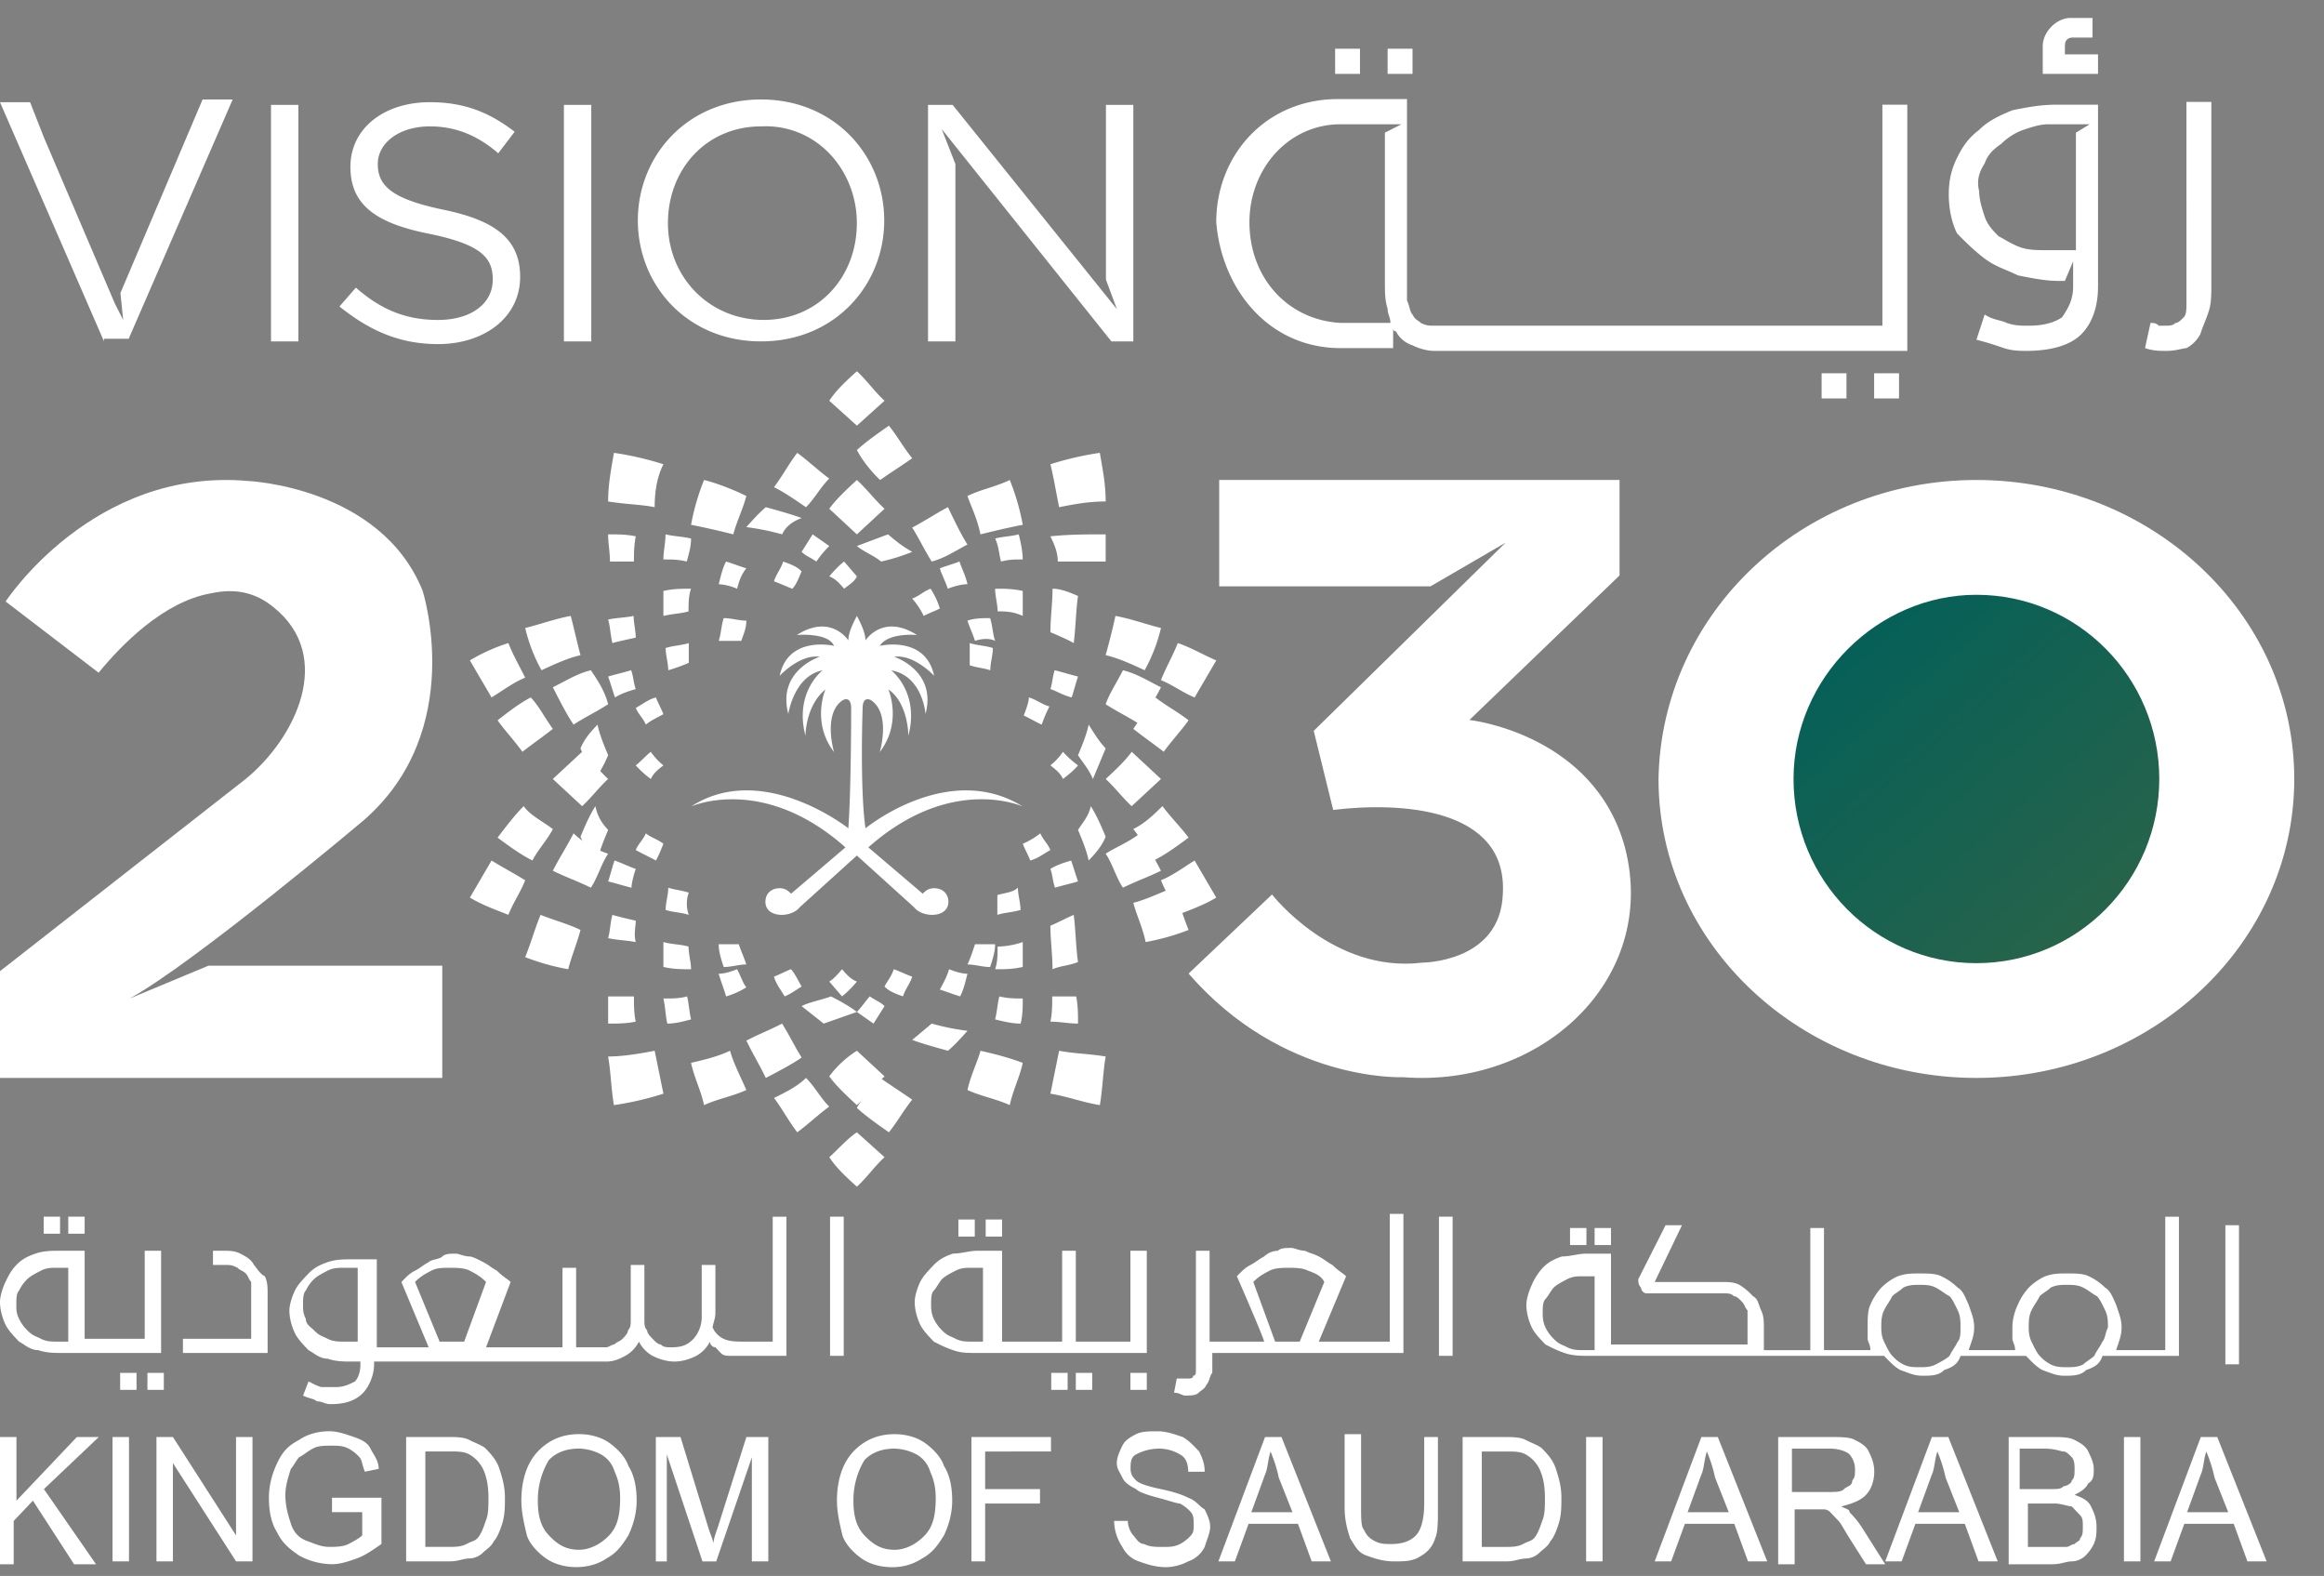 <svg width="59" height="40" xmlns="http://www.w3.org/2000/svg"><rect width="100%" height="100%" fill="#808080" stroke="none"/><defs><linearGradient x1="66.222%" y1="100%" x2="2.786%" y2="25.204%" id="a"><stop stop-color="#26634B" offset="0%"/><stop stop-color="#066058" offset="100%"/></linearGradient></defs><g fill="none" fill-rule="evenodd"><path d="M19.856 25.98c-.33.173-.578.26-.909.432.165.345.33.603.496.948.33-.172.66-.345.908-.517-.165-.259-.33-.604-.495-.862M2.503 17.074l-2.36-1.807s2.217-3.406 6.15-3.059c0 0 3.362.14 4.434 2.78 0 0 1.145 3.545-1.501 5.839 0 0-4.291 3.614-5.936 4.518l2.002-.834h5.936v2.85H0V24.65l6.222-4.866c1.287-1.042 2.288-3.127.715-4.378-.429-.348-.93-.487-1.573-.348-1.216.209-2.289 1.32-2.86 2.016m28.448-2.191v-2.7h10.164v2.423l-3.811 3.668s3.176.346 3.953 3.253c.847 3.323-2.118 6.091-5.647 5.814 0 0-3.036.139-5.436-2.63l2.118-2.007s1.553 2.007 3.812 1.73c0 0 1.976 0 2.047-1.73.14-2.215-2.612-2.353-4.306-2.146l-.494-2.007 4.87-4.776-1.906 1.108h-5.364zm19.223-2.7c4.428 0 8.07 3.388 8.07 7.589 0 4.2-3.642 7.588-8.07 7.588-4.427 0-8.07-3.387-8.07-7.588.072-4.2 3.643-7.589 8.07-7.589" fill="#FFF" fill-rule="nonzero"/><path d="M50.175 15.097c2.571 0 4.643 2.1 4.643 4.675 0 2.575-2.072 4.675-4.643 4.675-2.57 0-4.642-2.1-4.642-4.675 0-2.575 2.143-4.675 4.642-4.675" fill="url(#a)"/><path d="M21.754 13.563c.264-.243.439-.406.702-.65-.263-.243-.438-.486-.702-.73-.263.244-.526.487-.701.73l.701.65m0-2.759l.702-.633c-.255-.23-.446-.517-.702-.747-.255.23-.51.46-.701.747l.701.633m.591 1.379c.296-.207.517-.345.813-.551-.222-.276-.37-.552-.591-.828-.296.207-.591.414-.813.62.148.277.37.552.591.76m1.715 2.759c-.05-.173-.15-.345-.2-.518.15-.057.35-.115.5-.172.051.172.151.345.201.575-.15 0-.35.057-.5.115m-.611.69a1.91 1.91 0 00-.292-.44c.175-.062.292-.187.468-.25.117.188.175.313.234.502-.117.062-.293.125-.41.188m.203-1.38c-.165-.259-.33-.604-.495-.862.33-.173.578-.345.908-.518.165.345.33.69.495.949-.33.172-.578.345-.908.431m-1.285 0c-.175-.148-.438-.246-.614-.394l.79-.296c.175.148.35.296.614.444a4.855 4.855 0 01-.79.246m-1.906-1.38c.221-.218.369-.508.59-.726-.295-.218-.516-.436-.812-.653-.222.29-.37.58-.59.871.295.145.59.363.812.508m1.292 13.797l.702.65c-.263.243-.438.487-.702.73-.263-.243-.526-.487-.701-.73a2.58 2.58 0 01.701-.65m0 2.07l.702.632c-.255.23-.446.518-.702.748-.255-.23-.51-.46-.701-.748.255-.23.446-.46.701-.632" fill="#FFF" fill-rule="nonzero"/><path d="M22.345 27.36c.296.207.517.345.813.552-.222.276-.37.552-.591.828-.296-.207-.591-.414-.813-.62.148-.277.37-.484.591-.76m-1.883 0c.221.218.369.509.59.727-.295.217-.516.435-.812.653-.222-.29-.37-.58-.59-.871.295-.146.59-.29.812-.509m4.952-13.107c.2-.053.35-.053.55-.053 0-.212-.05-.425-.1-.637-.2.053-.4.053-.6.106.1.213.1.425.15.584m1.474-1.38c.37-.072.739-.145 1.182-.145 0-.436-.074-.799-.148-1.234a7.84 7.84 0 00-1.255.29c.074.29.147.726.221 1.09m-.034 1.379h1.216v-.69c-.468 0-.935 0-1.403.05.093.197.187.394.187.64m-.187 1.794c0-.368.054-.736.054-1.104.216 0 .431.092.647.184-.054.368-.054.736-.108 1.196-.161-.092-.377-.184-.593-.276m-1.34-.529c0-.173-.064-.403-.064-.575.255 0 .447 0 .702.057v.633c-.255-.115-.447-.115-.638-.115m-.574.748c-.064-.192-.128-.32-.192-.513.192-.064.383-.064.575-.064.063.192.063.385.127.577-.127-.064-.319-.064-.51 0m.139-2.703c.33-.081.66-.162 1.073-.243a5.9 5.9 0 00-.33-1.137c-.33.163-.743.244-1.074.406.083.244.248.568.33.974M17.444 25.29c.05.213.05.372.1.584-.2.054-.401.107-.602.107-.05-.213-.05-.425-.1-.637.25 0 .401 0 .602-.053m.036-1.265c0 .172.064.402.064.575-.255 0-.447 0-.702-.058v-.632c.191.058.447.058.638.115m-.86 2.644l.222 1.09a7.84 7.84 0 01-1.256.29c-.074-.435-.074-.799-.147-1.234.369 0 .812-.073 1.181-.146m1.915 0c.082.307.247.614.412.997-.33.153-.743.23-1.073.383-.082-.383-.248-.69-.33-1.073.33-.077.66-.153.99-.307m2.566-1.38c-.281.1-.562.149-.75.247l.562.444.842-.296c-.187-.148-.467-.296-.655-.394m-1.018-.691c-.162.064-.27.126-.432.19.054.187.162.313.27.5.162-.062.324-.187.432-.25-.108-.188-.162-.314-.27-.44m-1.368 0c-.14.058-.327.116-.467.116.046.172.14.402.187.575a2.04 2.04 0 00.514-.23c-.093-.115-.14-.288-.234-.46m.043-.634h-.51c0 .193.063.385.127.578.192 0 .383-.065.574-.065-.063-.192-.127-.32-.191-.513m-2.662 1.323c0 .198 0 .444.046.641-.234.05-.467.05-.701.05v-.69h.655m11.976-7.416c.263.172.614.345.877.517.176-.345.351-.603.527-.948-.351-.173-.614-.345-.965-.432-.176.345-.351.604-.439.863m-3.451-.988c.195.063.326.063.522.125 0-.188.065-.376.065-.564-.196-.063-.392-.063-.587-.125v.564m2.048.603c.162.053.324.16.54.212.053-.159.107-.371.161-.53-.216-.053-.377-.106-.593-.16-.054.16-.054.319-.108.478m2.807-.227c.305.126.549.314.854.44l.55-.941c-.306-.126-.611-.314-.977-.44-.122.314-.305.628-.427.941" fill="#FFF" fill-rule="nonzero"/><path d="M28.772 18.501c.28.218.491.363.772.581.21-.29.42-.508.631-.799-.28-.218-.561-.363-.842-.58-.21.29-.42.58-.561.798m-.702-1.871c.33.076.66.23.99.382a4.21 4.21 0 00.414-1.073c-.33-.076-.743-.23-1.156-.306-.083.383-.165.69-.248.996m-12.631 5.04c-.176.259-.264.604-.439.862-.35-.172-.614-.258-.965-.43.176-.346.351-.604.526-.95.264.26.614.432.878.518m1.403-2.242c-.127.099-.255.197-.319.345a2.419 2.419 0 01-.383-.345c.128-.099.256-.246.383-.345.064.099.192.246.32.345" fill="#FFF" fill-rule="nonzero"/><path d="M15.439 21.065c-.108.26-.216.518-.27.776-.162-.172-.324-.344-.432-.603.108-.259.216-.518.378-.776.054.258.162.43.324.603m-2.106 1.278c-.122.314-.305.565-.427.878-.305-.125-.671-.25-.976-.439l.549-.94c.305.188.55.313.854.501m1.404 1.261c-.078.307-.234.69-.312.997a5.82 5.82 0 01-1.092-.307c.156-.383.234-.69.39-1.073.39.153.702.23 1.014.383m2.749-.947c-.195-.063-.326-.063-.521-.126 0 .188-.066.377-.066.565.196.062.392.062.587.125a.839.839 0 010-.564m-1.346.712c-.216-.05-.431-.099-.593-.148-.054.197-.054.394-.108.591.216.05.431.05.701.099-.054-.197 0-.394 0-.542m0-1.315c-.162-.053-.378-.16-.54-.213-.053.16-.107.372-.161.531.216.053.377.106.593.16 0-.107.054-.32.108-.478m.702-.637c-.127-.106-.319-.16-.446-.265-.064.159-.192.265-.256.424.192.106.32.16.51.265.065-.106.128-.265.192-.424m-2.807-.374c-.148.29-.37.508-.517.798-.295-.145-.59-.363-.886-.58.221-.29.443-.581.664-.8.148.219.444.364.74.582m14.034.626c.176.259.263.604.439.862.35-.172.614-.258.965-.43-.176-.346-.351-.604-.527-.95-.35.26-.614.346-.877.518m-.702-2.501c.108.173.27.345.378.604l.324-.776c-.162-.173-.27-.345-.432-.604-.054.259-.162.518-.27.776m-.701.259c.127.099.255.197.319.345.127-.099.255-.197.382-.345a2.419 2.419 0 01-.382-.345 1.572 1.572 0 01-.32.345m1.404.345c.248.23.413.46.66.69l.744-.69-.743-.69c-.165.23-.413.46-.66.69m-.703 1.293c.108.26.216.518.27.776.162-.172.324-.344.432-.603-.108-.259-.216-.518-.378-.776-.054.258-.216.43-.324.603m2.106 1.278c.122.314.305.565.427.878.305-.125.671-.25.976-.439l-.549-.94c-.305.188-.55.376-.854.501m-3.484-4.181c.13.058.326.173.456.23a3.68 3.68 0 01.196-.46c-.196-.057-.326-.172-.522-.23 0 .115-.065.288-.13.46" fill="#FFF" fill-rule="nonzero"/><path d="M28.772 22.915c.078.306.234.613.312.996a5.82 5.82 0 001.091-.307c-.156-.383-.233-.69-.39-1.073-.39.154-.701.307-1.013.384m0-1.872c.222.29.37.508.517.798.295-.145.591-.363.886-.58-.221-.29-.443-.509-.664-.8-.222.219-.444.436-.74.582m-13.332-3.168c-.264.172-.614.345-.878.517-.175-.259-.35-.603-.526-.948.351-.173.614-.345.965-.432.175.26.35.518.439.863m-2.106-.675c-.305.126-.549.314-.854.502l-.55-.94a4.66 4.66 0 01.977-.44c.122.314.305.628.427.879m.702 1.3c-.28.218-.491.363-.772.581-.21-.29-.42-.508-.631-.799.28-.218.561-.435.842-.58.21.217.35.508.561.798m1.404 1.271c-.248-.23-.413-.46-.66-.69l-.744.69.743.69c.248-.23.413-.46.66-.69" fill="#FFF" fill-rule="nonzero"/><path d="M15.439 19.168c-.108-.258-.216-.517-.27-.776-.162.173-.324.345-.432.604.108.258.216.517.378.776.108-.173.216-.345.324-.604m-.702-2.538c-.33.076-.66.23-.99.382a4.23 4.23 0 01-.414-1.073c.33-.076.743-.23 1.156-.306.083.306.165.69.248.996m10.634 8.661c-.054.213-.054.372-.108.584.216.054.432.107.648.107.054-.213.054-.425.054-.637-.162 0-.378 0-.594-.053m1.296-3.237c.058.159.058.318.117.477.175-.053.409-.106.584-.159-.058-.16-.117-.371-.175-.53-.175.053-.35.106-.526.212m-1.347.666v.501c.196-.063.392-.063.588-.125 0-.188-.066-.377-.066-.565-.13.126-.326.126-.521.188m1.346.778c0 .368.054.736.054 1.104.216-.092.431-.092.647-.184-.054-.368-.054-.736-.108-1.196-.215.092-.377.184-.593.276m-1.34.529c0 .172 0 .402-.064.575.255 0 .447 0 .702-.058v-.632a2.052 2.052 0 01-.638.115m1.561 2.644l-.221 1.09c.443.072.812.218 1.255.29.074-.435.074-.799.148-1.234-.443-.073-.812-.073-1.182-.146m-.923-5.253c.064.16.128.265.191.424.192-.053.32-.159.51-.265-.063-.16-.19-.265-.255-.424a1.977 1.977 0 01-.446.265m-1.073 5.253c-.083.307-.248.614-.33.997.33.153.742.23 1.073.383.082-.383.247-.69.33-1.073-.413-.153-.743-.23-1.073-.307m-2.81-1.38c.14.1.28.149.374.247l-.28.444-.422-.296c.14-.148.234-.296.328-.394m.608-.691c.175.064.292.126.468.19-.059.187-.176.313-.234.5-.175-.062-.35-.125-.468-.25.059-.126.176-.25.234-.44m.963 1.38c.33.093.578.139.908.185-.165.184-.33.368-.495.505-.33-.091-.66-.183-.908-.275l.495-.414m.441-1.381c.14.058.327.116.467.116-.046.172-.093.402-.187.575-.187-.058-.327-.115-.514-.173.093-.172.187-.345.234-.517m-2.717-.001c.107.126.215.252.377.314a2.528 2.528 0 01-.377.377l-.324-.377c.108-.062.216-.188.324-.313m3.376-.634h.51c0 .193-.064.385-.127.578-.192 0-.383-.065-.575-.065.064-.128.128-.32.192-.513m1.96 1.323c0 .198 0 .444-.046.641.234 0 .468.05.701.05 0-.247 0-.444-.046-.69h-.609m-9.277-11.038c-.216-.053-.378-.053-.594-.053 0-.212.054-.425.054-.637.216.053.432.053.648.106 0 .213-.054.372-.108.584m3.289 0c-.14-.099-.28-.148-.374-.246l.28-.444.422.296a2.736 2.736 0 00-.328.394m-.608.69c-.175-.063-.292-.126-.468-.188.059-.188.176-.314.234-.502.175.063.35.125.468.25-.059.126-.117.314-.234.44m-.261-1.38a6.357 6.357 0 00-.909-.184c.165-.184.33-.368.496-.506.33.092.66.184.908.276-.248.092-.413.23-.495.414m-1.143 1.38a1.396 1.396 0 00-.467-.115c.046-.173.093-.403.187-.575.187.057.327.115.514.172-.14.173-.187.345-.234.518m-2.093-2.07c-.369-.072-.738-.072-1.181-.145 0-.436.073-.799.147-1.234a7.84 7.84 0 011.256.29c-.148.29-.222.654-.222 1.09m4.81 2.069c-.107-.126-.215-.251-.377-.314.108-.125.216-.25.377-.376l.324.376c-.054.126-.162.188-.324.314m-5.336-.69h-.609c0-.246-.046-.443-.046-.69.234 0 .467 0 .701.05-.046.246-.046.443-.046.64m.046 3.237c-.058-.16-.058-.318-.117-.478-.175.054-.409.107-.584.16.058.159.117.371.175.53.175-.106.35-.159.526-.212m1.346-.666v-.501c-.195.062-.39.062-.587.125 0 .188.066.376.066.564a4.42 4.42 0 00.521-.188m-1.346-.639c0-.184-.054-.368-.054-.552-.216.046-.431.046-.647.092.054.184.054.368.108.598.162-.046.377-.092.593-.138m1.34-.667c0-.173 0-.403.064-.575-.255 0-.447 0-.702.057v.633c.255-.058.447-.058.638-.115m-.638 2.609c-.064-.16-.127-.265-.191-.425-.192.053-.32.16-.51.266.063.159.19.265.255.424.127-.106.255-.159.446-.265m1.978-1.861c.064-.192.127-.32.127-.513-.191 0-.382-.064-.574-.064-.064.192-.064.385-.127.577h.574m-.203-2.703a22.04 22.04 0 00-1.073-.243 5.9 5.9 0 01.33-1.137c.33.082.743.244 1.073.406-.082.325-.247.65-.33.974M0 39.631v-3.156h.418v1.615l1.533-1.615h.557l-1.393 1.321 1.323 1.908h-.557L.836 38.09l-.488.514v1.1H0v-.073zm54.688 0l1.184-3.156h.418l1.254 3.156h-.488l-.348-.954h-1.254l-.348.954h-.418zm.836-1.248h1.045l-.349-.88a3.539 3.539 0 00-.209-.66c-.07.22-.07.44-.14.586l-.347.954zm-1.603-1.908h.418v3.156h-.418v-3.156zm-2.926 3.156v-3.156h1.115c.209 0 .418 0 .557.074.14.073.279.146.349.293.07.147.139.294.139.44 0 .147 0 .294-.14.368-.07.146-.208.22-.348.293.21.073.349.147.418.294.07.146.14.293.14.513 0 .147 0 .294-.07.44-.07.147-.14.22-.21.294a.518.518 0 01-.347.147c-.14 0-.28.073-.488.073h-1.115v-.073zm.418-1.835h.627c.21 0 .279 0 .349-.073.07 0 .209-.073.209-.147.07-.073.07-.147.07-.293 0-.074 0-.22-.07-.294-.07-.073-.14-.147-.21-.147-.07 0-.208-.073-.487-.073h-.627v1.027h.14zm0 1.468h1.045c.07 0 .14-.073.21-.073.069-.074.139-.074.139-.147.07-.073.07-.147.07-.294 0-.146 0-.22-.07-.293l-.21-.22c-.07 0-.278-.074-.417-.074h-.697v1.101h-.07zm-3.553.367l1.185-3.156h.418l1.254 3.156h-.488l-.348-.954h-1.254l-.349.954h-.418zm.836-1.248h1.045l-.348-.88a3.539 3.539 0 00-.209-.66c-.07.22-.07.44-.14.586l-.348.954zm-3.553 1.248v-3.156h1.324c.279 0 .488 0 .627.074.14.073.279.146.348.293.07.147.14.294.14.514 0 .22-.07.44-.21.587-.139.147-.348.22-.626.294.139.073.209.073.209.146.139.147.209.22.348.44l.557.881h-.487l-.418-.66c-.14-.22-.21-.367-.279-.44l-.209-.22c-.07-.074-.14-.074-.209-.074h-.697v1.394h-.418v-.073zm.418-1.761h.836c.21 0 .349 0 .418-.074.07-.073.21-.073.21-.22.069-.073.069-.147.069-.293a.577.577 0 00-.14-.367c-.069-.074-.278-.147-.487-.147h-.975v1.1h.07zm-3.553 1.761l1.185-3.156h.418l1.254 3.156h-.488l-.348-.954h-1.254l-.349.954h-.418zm.836-1.248h1.045l-.348-.88a3.539 3.539 0 00-.209-.66c-.07.22-.07.44-.14.586l-.348.954zm-2.577-1.908h.418v3.156h-.418v-3.156zm-3.135 3.156v-3.156h1.045c.209 0 .418 0 .557.074.14.073.348.146.418.22.14.147.279.293.348.514.07.22.14.44.14.733 0 .22 0 .44-.07.661-.07.22-.14.367-.209.44-.07.147-.209.22-.279.294a.518.518 0 01-.348.147c-.14 0-.279.073-.488.073h-1.114zm.418-.367h.627c.209 0 .348 0 .487-.073.14-.074.21-.074.28-.147.069-.073.138-.22.208-.44.07-.147.07-.367.07-.588 0-.366-.07-.587-.14-.733a.863.863 0 00-.348-.367c-.14-.074-.279-.074-.488-.074h-.627v2.422h-.07zm-1.463-2.789h.418v1.835c0 .294 0 .587-.07.734a.742.742 0 01-.348.44c-.21.147-.418.147-.697.147-.278 0-.487-.073-.696-.147-.21-.073-.28-.22-.418-.44-.07-.22-.14-.44-.14-.807v-1.835h.418v1.835c0 .293 0 .513.07.587.07.147.14.22.279.293.139.074.278.074.418.074.278 0 .487-.074.626-.22.14-.147.21-.44.21-.808v-1.688h-.07zm-5.155 3.156l1.184-3.156h.418l1.254 3.156H33.3l-.348-.954h-1.254l-.348.954h-.418zm.836-1.248h1.045l-.349-.88a3.539 3.539 0 00-.209-.66c-.07.22-.07.44-.14.586l-.347.954zm-3.484.22h.349c0 .147.07.294.139.368.07.073.14.22.279.22.139.073.278.073.487.073.14 0 .279 0 .418-.073a.97.97 0 00.279-.22c.07-.074.07-.147.07-.294 0-.073 0-.22-.07-.294a.969.969 0 00-.279-.22c-.07 0-.278-.073-.557-.147-.279-.073-.488-.146-.557-.22-.14-.073-.28-.146-.349-.293-.07-.147-.14-.22-.14-.367s.07-.294.14-.44c.07-.147.21-.22.349-.294.139-.073.348-.073.557-.073.209 0 .418.073.627.146.14.074.279.22.418.367.07.147.14.294.14.514h-.419c0-.22-.07-.367-.209-.44a1.037 1.037 0 00-.557-.147 1.26 1.26 0 00-.557.147c-.14.073-.14.22-.14.367 0 .146.07.22.14.293.07.074.278.147.627.22.348.074.557.147.696.22.21.074.279.22.418.294.07.147.14.294.14.44 0 .147-.07.294-.14.514a.725.725 0 01-.418.367 1.26 1.26 0 01-.557.147c-.279 0-.488-.074-.697-.147a.725.725 0 01-.418-.367 1.22 1.22 0 01-.209-.66zm-3.622 1.028v-3.156h2.02v.367H25.01v.954h1.393v.367H25.01v1.468h-.348zm-3.414-1.541c0-.514.14-.954.418-1.248.279-.293.627-.44 1.045-.44.279 0 .557.073.766.22.21.147.418.367.488.587.14.22.209.514.209.88 0 .294-.07.588-.209.882-.14.22-.279.44-.557.587a1.36 1.36 0 01-.767.22c-.278 0-.557-.074-.766-.22-.209-.147-.418-.367-.488-.587-.07-.294-.139-.588-.139-.881zm.418 0c0 .367.07.66.279.88.209.22.418.367.766.367.279 0 .557-.146.766-.366.21-.22.279-.514.279-.955 0-.293-.07-.513-.14-.66a.742.742 0 00-.348-.44 1.26 1.26 0 00-.557-.147c-.279 0-.557.073-.766.293a1.97 1.97 0 00-.279 1.028zm-5.016 1.54v-3.156h.627l.697 2.275c.07.22.14.367.14.44 0-.146.069-.293.138-.513l.697-2.202h.557v3.156h-.418v-2.64l-.905 2.642h-.349l-.905-2.715v2.715h-.279zm-3.414-1.541c0-.514.14-.954.418-1.248.28-.293.627-.44 1.045-.44.28 0 .558.073.767.22.209.147.418.367.487.587.14.22.21.514.21.88 0 .294-.07.588-.21.882-.139.22-.278.44-.557.587-.209.146-.488.22-.766.22-.279 0-.558-.074-.767-.22-.209-.147-.418-.367-.487-.587-.07-.294-.14-.588-.14-.881zm.418 0c0 .367.07.66.28.88.208.22.417.367.765.367.28 0 .558-.146.767-.366.209-.22.278-.514.278-.955 0-.293-.07-.513-.139-.66a.742.742 0 00-.348-.44 1.26 1.26 0 00-.558-.147c-.278 0-.557.073-.766.293a1.97 1.97 0 00-.279 1.028zm-3.343 1.541v-3.156h1.045c.209 0 .418 0 .557.074.14.073.348.146.418.22.14.147.278.293.348.514.07.22.14.44.14.733 0 .22 0 .44-.07.661-.07.22-.14.367-.21.44-.069.147-.208.22-.278.294a.518.518 0 01-.348.147c-.14 0-.279.073-.488.073h-1.114zm.418-.367h.627c.209 0 .348 0 .487-.073.14-.074.21-.074.279-.147.07-.073.14-.22.209-.44.07-.147.07-.367.07-.588 0-.366-.07-.587-.14-.733a.863.863 0 00-.348-.367c-.14-.074-.279-.074-.488-.074h-.627v2.422h-.07zm-2.3-.88v-.368h1.255v1.175c-.21.146-.418.293-.627.367-.21.073-.418.146-.627.146a1.78 1.78 0 01-.836-.22c-.21-.147-.418-.293-.558-.587-.14-.22-.209-.514-.209-.88 0-.294.07-.588.21-.881.139-.294.278-.44.557-.587.209-.147.487-.22.766-.22.209 0 .418.073.627.146.209.074.348.147.418.294s.209.293.209.514l-.348.073c-.07-.147-.07-.294-.14-.367a.969.969 0 00-.278-.22c-.14-.074-.28-.074-.418-.074-.21 0-.349 0-.488.074-.14.073-.21.147-.348.22-.07.073-.14.22-.21.294-.07.22-.139.44-.139.66 0 .294.07.514.14.734.07.22.209.367.418.44.209.074.348.147.557.147.14 0 .348 0 .488-.073.139-.074.278-.147.348-.22v-.588H8.43zM3.972 39.63v-3.156h.418l1.602 2.496v-2.496h.418v3.156h-.418L4.39 37.136v2.495h-.42zm-1.115-3.156h.418v3.156h-.418v-3.156zm18.897-20.841c.073.138.218.414.218.622 0 0 .436-.691 1.307-.138 0 0-.726-.07-.944.276 0 0 1.162-.276 1.38.76 0 0-.509-.553-1.017-.483 0 0 1.09.345.799 1.451 0 0-.073-.968-.871-1.106 0 0 .725.553.435 1.659 0 0 0-.83-.508-1.175 0 0 .363.83-.218 1.59 0 0 .29-.968-.218-1.314 0 0-.217-.138-.217.208 0 0-.073 2.004.072 3.041 0 0 2.105-1.728 3.993-.553 0 0-1.815-.83-3.92 1.037l1.38 1.175c.072-.07.144-.138.29-.138.217 0 .362.138.362.345 0 .415-.653.415-.87.139l-1.453-1.314-1.452 1.314c-.217.276-.87.276-.87-.139 0-.207.145-.345.362-.345.146 0 .218.069.29.138l1.38-1.175c-2.105-1.866-3.92-1.037-3.92-1.037 1.815-1.175 3.993.553 3.993.553.072-.968.072-3.041.072-3.041 0-.346-.218-.208-.218-.208-.508.346-.217 1.314-.217 1.314-.581-.76-.218-1.59-.218-1.59-.508.415-.508 1.175-.508 1.175-.29-1.106.435-1.659.435-1.659-.726.138-.87 1.106-.87 1.106-.291-1.106.798-1.451.798-1.451-.509-.07-1.017.483-1.017.483.218-1.036 1.38-.76 1.38-.76-.146-.346-.944-.276-.944-.276.871-.553 1.307.138 1.307.138 0-.208.145-.484.217-.622M3.05 35.278h.416v-.432H3.05v.432zm-.901-4.396h-.416v.432h.416v-.432zm1.594 4.396h.416v-.432h-.416v.432zm-2.218-4.396h-.416v.432h.416v-.432zm4.922 1.225c-.07-.144-.208-.216-.347-.288-.139-.072-.277-.072-.416-.072h-.277v.36h.347c.069 0 .138 0 .277.072.07.072.138.072.208.144.07.072.07.144.138.216v1.442H4.644v.36h2.15v-1.513c0-.144 0-.289-.07-.433-.139-.072-.208-.216-.277-.288zm14.626 2.306h.347v-3.531h-.347v3.531zm-1.525-.36h-.624c-.208 0-.416 0-.554-.072a.552.552 0 01-.278-.288c0-.072.07-.217.07-.36v-1.226h-.347v1.297a.84.84 0 01-.208.577c-.138.144-.277.216-.554.216-.139 0-.208 0-.278-.072-.069 0-.138-.072-.208-.144-.069-.072-.138-.144-.138-.216-.07-.072-.07-.144-.07-.289v-1.369h-.346v1.37c0 .144 0 .216-.07.288 0 .072-.069.144-.138.216-.07.072-.139.072-.208.144-.07 0-.139.072-.208.072h-.763V32.18h-.346v2.018h-1.941l.624-1.658c-.07-.072-.208-.144-.347-.288-.138-.072-.208-.144-.346-.216-.14-.072-.278-.144-.347-.144-.139 0-.277-.072-.347-.072-.138 0-.277 0-.346.072-.07.072-.277.072-.347.144-.138.072-.208.144-.346.216-.14.072-.208.144-.347.288l.693 1.658H9.566v-2.234h-.624c-.208 0-.416 0-.624.072-.208.072-.346.144-.485.288s-.277.289-.346.433c-.07.144-.14.36-.14.504 0 .216.07.433.14.577.069.144.207.288.346.432.139.072.277.216.485.216.208.073.416.073.624.073h.208v.072c0 .216-.07.36-.138.432-.14.072-.278.144-.486.144H8.18c-.07 0-.208-.072-.347-.144l-.139.36c.14.073.278.073.347.145.139 0 .208.072.347.072.346 0 .624-.072.832-.289.138-.144.277-.432.277-.72v-.072h5.892c.208 0 .347-.073.485-.145a.853.853 0 00.347-.36c.07.144.208.288.346.36.139.072.347.145.555.145.208 0 .416-.073.555-.145a.853.853 0 00.346-.36c0 .072.07.144.139.144l.138.144c.07.072.139.072.278.072h1.387v-3.531h-.348v3.171h-.069zm9.15 1.225h.416v-.432h-.416v.432zm3.674-1.225l-.554-1.514c.138-.144.277-.216.416-.288.138-.072.346-.072.485-.072s.346 0 .485.072c.208.072.347.144.416.288l-.624 1.514h-.624zm2.704 0H33.48l.694-1.658c-.07-.072-.208-.144-.347-.288-.139-.072-.208-.144-.347-.216-.138-.072-.208-.072-.346-.144-.139 0-.277-.072-.347-.072-.138 0-.277 0-.346.072a.52.52 0 00-.347.144c-.139.072-.208.144-.347.216-.138.072-.208.144-.346.288.693 1.586.693 1.658.693 1.658h-1.386v-2.306h-.347v3.027c0 .072 0 .144-.07.144 0 .072-.069.072-.138.072h-.278l-.069.36c.14 0 .208.072.278.072.138 0 .277 0 .346-.072.07-.072.139-.072.208-.216.07-.072.07-.216.139-.288v-.505h4.852V30.81h-.346v3.243h-.208zm-7.764 1.225h.416v-.432h-.416v.432zm-2.288-1.225h-.346c-.139 0-.277 0-.416-.072-.139-.072-.208-.072-.347-.216a1.002 1.002 0 01-.208-.289c-.069-.144-.069-.288-.069-.36 0-.144 0-.288.07-.36.069-.072.138-.217.207-.289.07-.072.208-.144.347-.216.139-.072.277-.072.346-.072h.347v1.874h.07zm4.02-2.306h-.346v2.306h-1.386v-2.306h-.347v2.306H25.44v-2.306h-.624c-.208 0-.415.072-.623.072-.208.072-.347.144-.486.288-.138.144-.277.288-.346.432-.07.145-.139.36-.139.505 0 .216.07.432.139.577.069.144.208.288.346.432.139.072.278.144.486.216.208.072.346.072.623.072h4.298v-2.594h-.07zm-2.356 3.531h.416v-.432h-.416v.432zm-1.317-4.324h-.347v.432h.416v-.432h-.069zm-.624 0h-.416v.432h.416v-.432zm11.784 3.46h.347v-3.532h-.347v3.531zm16.845-.361c-.07.144-.139.216-.208.36-.07.072-.208.145-.277.217-.139.072-.277.072-.416.072-.139 0-.277 0-.416-.072a.962.962 0 01-.277-.217c-.07-.072-.139-.216-.208-.36-.07-.144-.07-.288-.07-.36 0-.145 0-.289.07-.433.07-.144.138-.216.208-.36.07-.072.208-.144.277-.216.139-.072.277-.072.416-.072.139 0 .277 0 .416.072.139.072.208.144.346.216.07.072.14.216.208.36.07.144.07.288.07.433-.07.144-.07.288-.139.36zm-3.674 0c-.07.144-.138.216-.208.36-.07.072-.208.145-.346.217-.139.072-.278.072-.416.072-.139 0-.278 0-.416-.072-.139-.072-.208-.145-.277-.217-.07-.072-.14-.216-.208-.36-.07-.144-.07-.288-.07-.36 0-.145 0-.289.07-.433.069-.144.138-.216.208-.36.069-.072.207-.144.277-.216.138-.072.277-.072.416-.072.138 0 .277 0 .416.072.138.072.208.144.346.216.07.072.139.216.208.36.07.144.07.288.07.433 0 .144 0 .288-.07.36zm-9.15.216h-.347c-.138 0-.277 0-.416-.072-.138-.072-.207-.072-.346-.216a.992.992 0 01-.208-.288c-.07-.145-.07-.289-.07-.36 0-.145 0-.289.07-.361.07-.072.139-.216.208-.288.07-.072.208-.145.346-.217.14-.072.278-.072.347-.072h.347v1.874h.069zm14.488 0h-1.317c.069-.216.138-.36.138-.576 0-.217-.069-.36-.138-.577-.07-.144-.139-.36-.278-.432a1.447 1.447 0 00-.415-.289c-.14-.072-.347-.072-.555-.072-.208 0-.347 0-.555.072a1.447 1.447 0 00-.416.289 1.514 1.514 0 00-.277.432c-.07.144-.138.36-.138.577v.288c0 .072.069.144.069.288h-1.179c.07-.216.14-.36.14-.576 0-.217-.07-.36-.14-.577-.069-.144-.138-.36-.277-.432a1.447 1.447 0 00-.416-.289c-.138-.072-.346-.072-.554-.072-.208 0-.347 0-.555.072a1.447 1.447 0 00-.416.289 1.514 1.514 0 00-.277.432c-.07.144-.07.36-.07.577v.288c0 .072.07.144.07.288h-1.178V31.17h-.347v3.1H44.78v-.577c0-.145 0-.289-.069-.433-.07-.144-.07-.288-.208-.36a1.525 1.525 0 00-.346-.288c-.139-.073-.278-.073-.486-.073h-1.663l.693-1.441h-.416l-.693 1.37c0 .071 0 .144.07.216 0 .072.068.144.138.144h1.94c.14 0 .209 0 .278.072.07 0 .139.072.208.144.07.072.07.144.139.216v.865h-3.466V31.82h-.624c-.208 0-.416.072-.624.072-.208.072-.347.144-.485.288a1.514 1.514 0 00-.278.433c-.069.144-.138.36-.138.504 0 .216.069.432.138.577.07.144.208.288.347.432.139.072.277.144.485.216.208.072.416.072.624.072h7.487c.138.145.277.289.415.36.208.073.347.145.555.145.208 0 .416 0 .555-.144.208-.072.346-.144.416-.36h1.663c.139.144.277.288.416.36.208.072.347.144.555.144.208 0 .416 0 .554-.144.208-.072.347-.144.416-.36h1.941v-3.532h-.347v3.387h.07zm1.456.36h.346v-3.531h-.346v3.532zM40.275 31.17h-.416v.432h.416v-.432zm.624 0h-.416v.432h.416v-.432zm-36.878.577h-.347v2.234H2.149v-2.234h-.624c-.208 0-.416 0-.624.072-.208.072-.346.144-.485.288s-.208.288-.277.432c-.07.145-.139.36-.139.505 0 .216.07.432.139.577.069.144.208.288.346.432.139.072.278.216.485.216.208.072.416.072.624.072H4.09v-2.594h-.07zm-2.219 2.306h-.346c-.139 0-.278 0-.416-.072-.139-.072-.208-.072-.347-.216a.992.992 0 01-.208-.289c-.07-.144-.07-.216-.07-.36s0-.288.07-.36c.07-.144.139-.217.208-.289.07-.072.208-.144.347-.216.138-.072.277-.072.346-.072h.347v1.874h.07zm7.279 0h-.347c-.138 0-.277 0-.416-.072-.138-.072-.208-.072-.346-.216-.07-.072-.208-.144-.208-.289-.07-.144-.07-.216-.07-.36s0-.288.07-.36a.998.998 0 01.208-.289c.07-.072.208-.144.346-.216.139-.072.278-.072.416-.072h.347v1.874zm2.08 0l-.624-1.514c.138-.144.277-.216.416-.288.138-.072.277-.072.485-.072.138 0 .346 0 .485.072s.277.144.416.288l-.555 1.514h-.624zM46.246 9.475h.631v.639h-.631v-.64zm1.333 0h.632v.639h-.632v-.64zM34.526 1.876h-.631v-.639h.631v.64zm15.86 4.687c.28.213.561.284.842.426.35.071.702.142 1.053.142h.14l.21-.497v.64c0 .354-.14.567-.28.78-.21.142-.491.213-.842.213-.21 0-.351 0-.562-.07-.14-.072-.35-.072-.561-.214l-.21.64c.28.07.49.142.701.213.21.07.421.07.562.07.631 0 1.122-.141 1.403-.426.28-.284.421-.71.421-1.207V2.657h-1.052c-.422 0-.772.071-1.123.142-.351.142-.632.284-.842.497-.281.213-.421.426-.562.71-.14.285-.21.569-.21.924 0 .355.07.71.21.994.21.213.421.426.702.64zm0-2.414c.07-.213.21-.355.421-.498.14-.142.35-.284.561-.355.21-.07.421-.142.632-.142h1.053l-.351.213V6.35H52c-.28 0-.491 0-.702-.071-.21-.071-.42-.213-.561-.284-.14-.142-.28-.284-.351-.497-.07-.213-.14-.426-.14-.64-.07-.283 0-.496.14-.71zM35.86 1.876h-.632v-.639h.632v.64zm19.158 7.03c-.211 0-.351 0-.562-.07l.14-.64c.07 0 .14 0 .211.071h.14c.14 0 .21 0 .281-.07.07 0 .14-.072.21-.143.07-.07.07-.213.07-.355V2.586h.632v4.616c0 .284 0 .497-.07.71-.07.213-.14.355-.21.568a.85.85 0 01-.351.356c-.07 0-.28.07-.491.07zm-20.983-.07h1.333v-.498s0 .071.07.071a.72.72 0 00.422.356c.14.07.35.142.561.142h12v-6.25h-.632v5.61H36.421c-.14 0-.21 0-.35-.07-.071-.072-.141-.072-.211-.214-.07-.07-.07-.213-.14-.355V2.515h-1.755c-1.825 0-3.088 1.42-3.088 3.125.14 1.704 1.334 3.196 3.158 3.196zM31.72 5.64c0-1.35.983-2.486 2.316-2.486h1.544l-.421.213v3.764c0 .284 0 .497.07.71 0 .142.07.213.07.355h-1.263c-1.333-.07-2.316-1.136-2.316-2.556zM52.561.456h.562v.497h-.491c-.14 0-.21.07-.21.213v.213h.841v.497H51.86v-.71c0-.355.35-.71.701-.71zM28.077 2.662h.695v6.004h-.556l-4.309-5.39.348.887v4.503h-.695V2.662h.625l4.17 5.185-.278-.75V2.662zM2.641 8.666L0 2.594h.764l.348.887 1.807 4.23.208.41-.07-.683 2.086-4.913h.764l-2.64 6.073H2.64v.068zm11.675-6.004h.695v6.004h-.695V2.662zm7.437 3.002c0 1.364-.973 2.456-2.363 2.456-1.39 0-2.433-1.092-2.433-2.456 0-1.365.973-2.456 2.363-2.456 1.39-.069 2.433 1.091 2.433 2.456zM19.32 2.525c-1.876 0-3.127 1.433-3.127 3.07 0 1.638 1.25 3.07 3.127 3.07 1.877 0 3.128-1.432 3.128-3.07 0-1.637-1.251-3.07-3.128-3.07zm-6.115 4.503c0 1.024-.904 1.706-2.085 1.706-.973 0-1.738-.341-2.502-.955l.417-.478c.625.546 1.25.82 2.085.82.834 0 1.39-.41 1.39-1.024 0-.546-.278-.887-1.599-1.16-1.39-.273-2.015-.75-2.015-1.706 0-.955.834-1.637 2.015-1.637.904 0 1.529.273 2.155.75l-.417.546c-.556-.478-1.112-.682-1.738-.682-.764 0-1.32.409-1.32.955s.347.887 1.668 1.16c1.32.273 1.946.75 1.946 1.705zm-5.63 1.638H6.88V2.662h.695v6.004z" fill="#FFF" fill-rule="nonzero"/></g></svg>